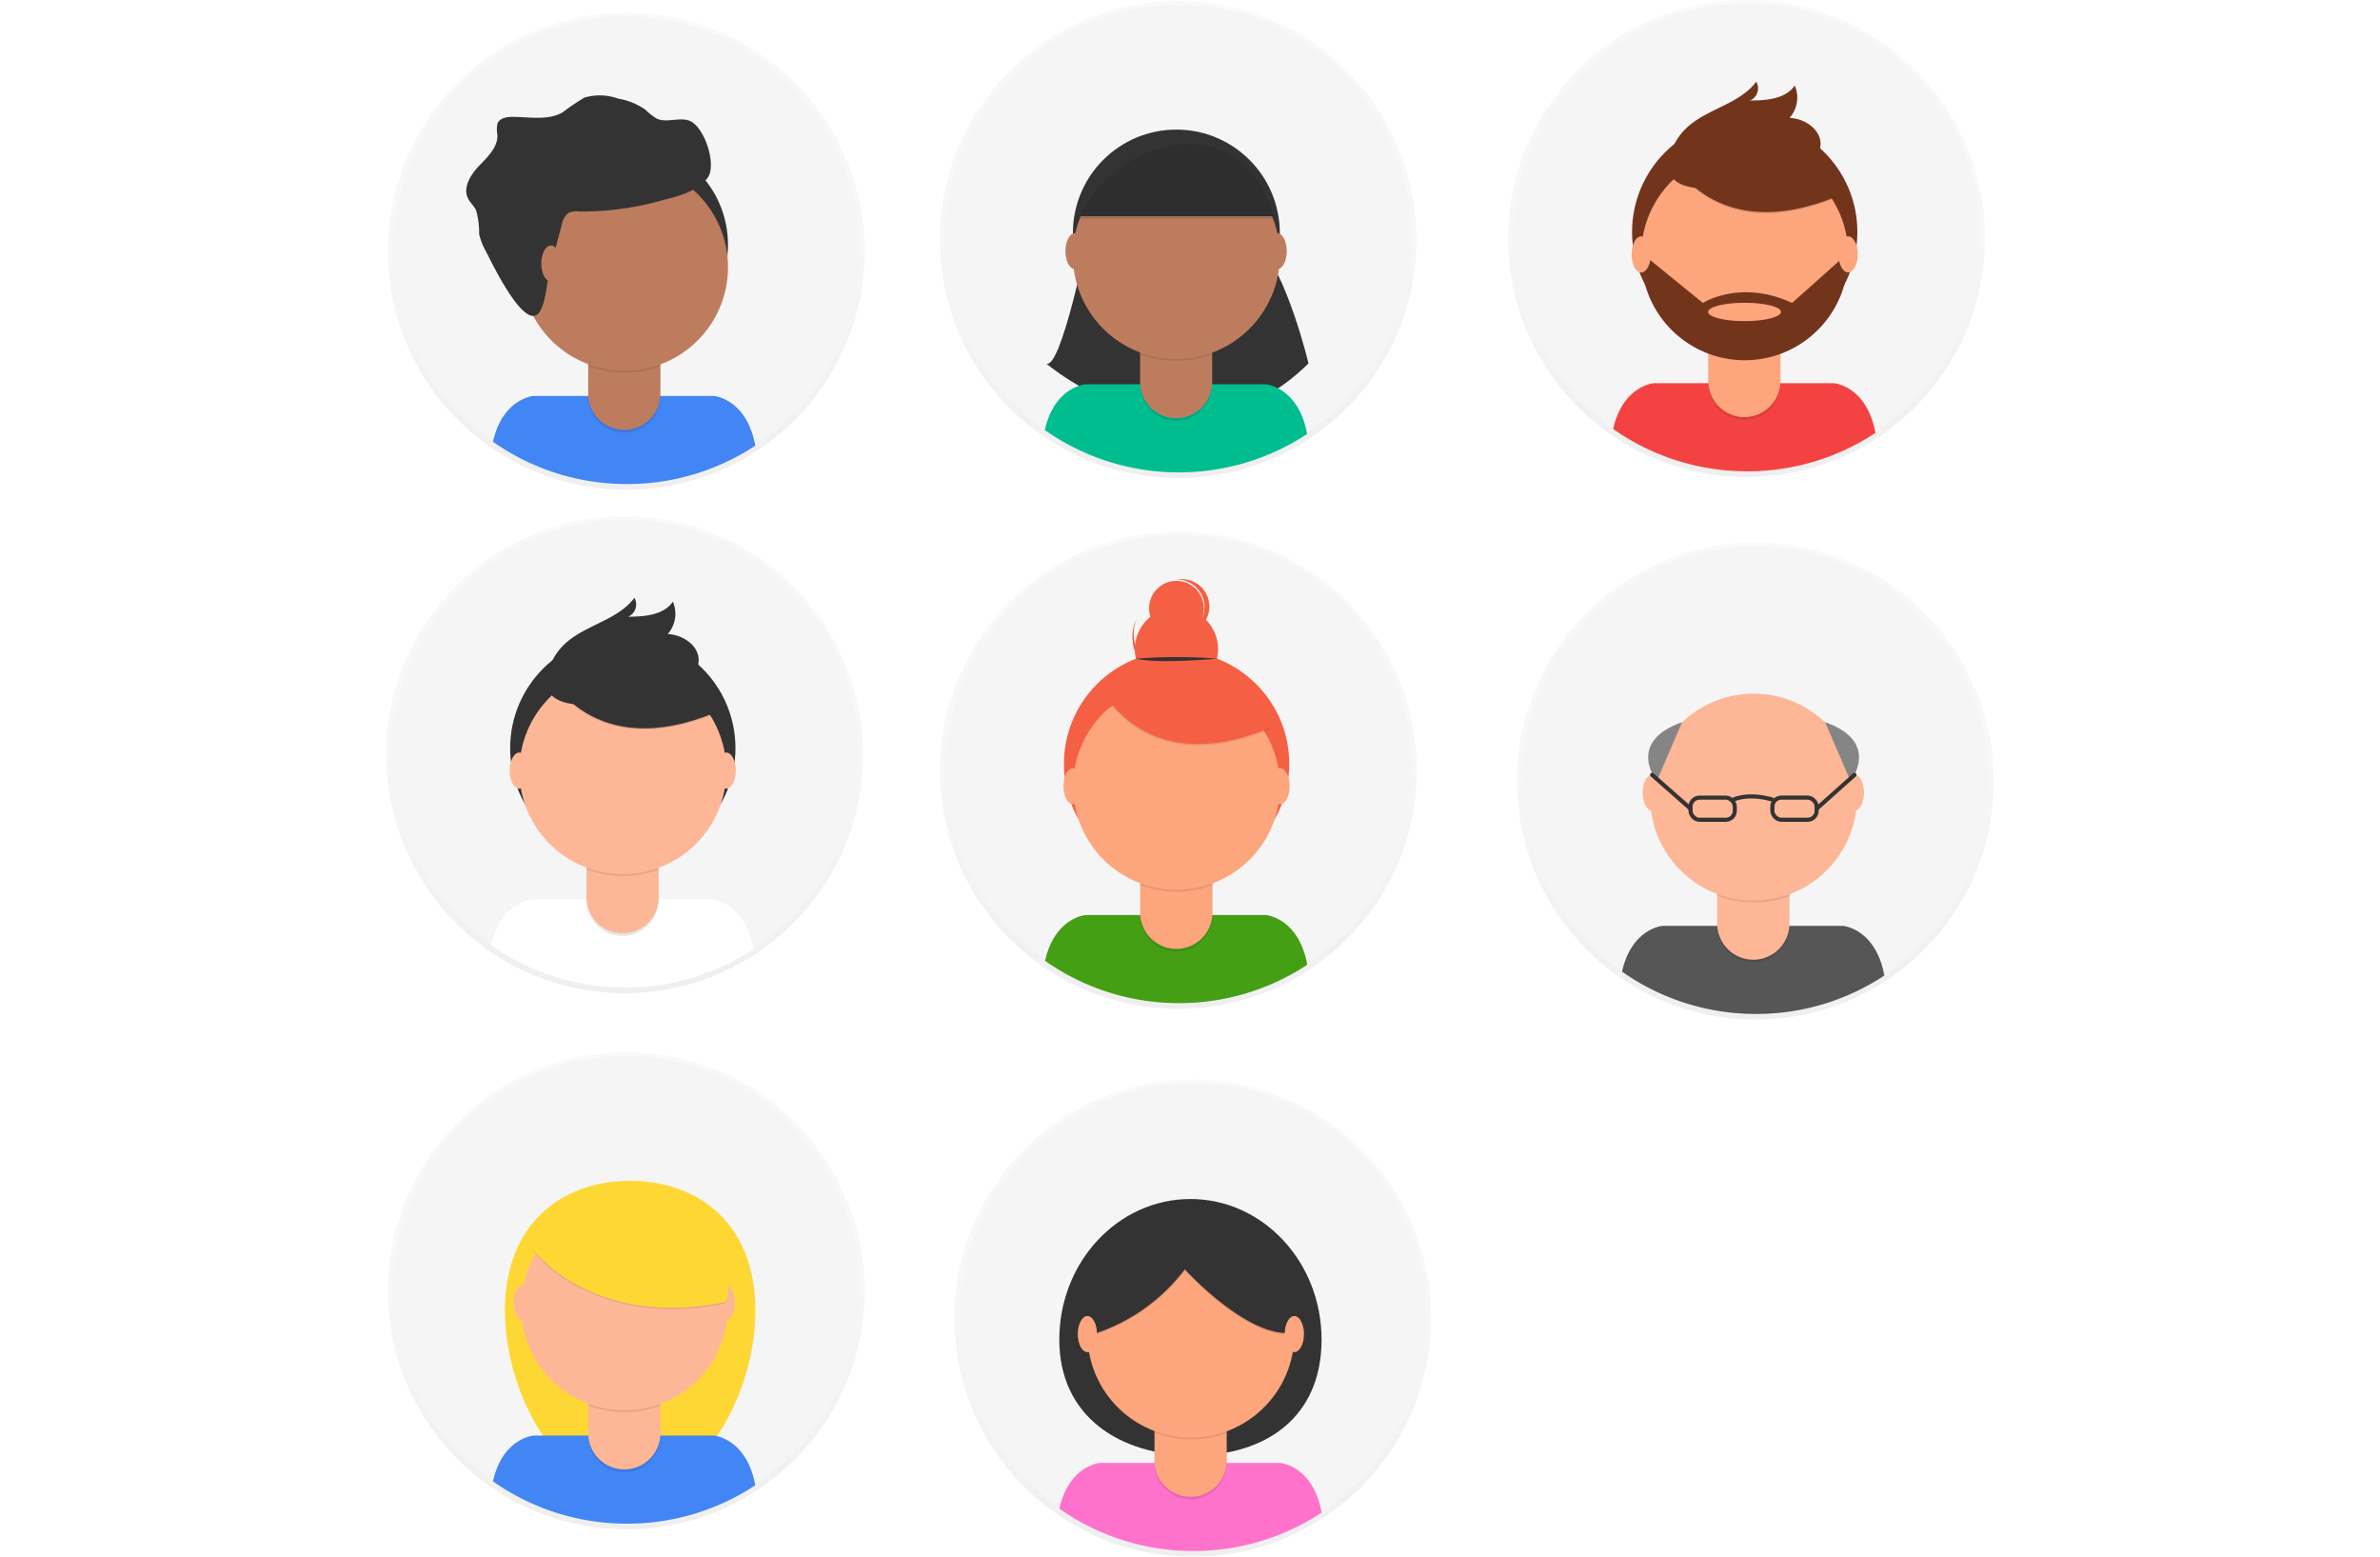 <svg xmlns="http://www.w3.org/2000/svg" xmlns:xlink="http://www.w3.org/1999/xlink" width="260" height="170" viewBox="0 0 260 170">
  <defs>
    <clipPath id="clip-path">
      <rect id="Rectangle_15" data-name="Rectangle 15" width="260" height="170" transform="translate(262 1377)" fill="#fff" stroke="#707070" stroke-width="1"/>
    </clipPath>
    <linearGradient id="linear-gradient" x1="0.5" y1="1" x2="0.5" gradientUnits="objectBoundingBox">
      <stop offset="0" stop-color="gray" stop-opacity="0.251"/>
      <stop offset="0.54" stop-color="gray" stop-opacity="0.122"/>
      <stop offset="1" stop-color="gray" stop-opacity="0.102"/>
    </linearGradient>
  </defs>
  <g id="_4" data-name="4" transform="translate(-262 -1377)" clip-path="url(#clip-path)">
    <g id="undraw_team_ih79" transform="translate(304.191 1377)">
      <g id="Group_69" data-name="Group 69" opacity="0.5">
        <circle id="Ellipse_40" data-name="Ellipse 40" cx="26.045" cy="26.045" r="26.045" transform="translate(0.187 1.393)" fill="url(#linear-gradient)"/>
      </g>
      <circle id="Ellipse_41" data-name="Ellipse 41" cx="25.494" cy="25.494" r="25.494" transform="translate(0.737 1.802)" fill="#f5f5f5"/>
      <path id="Path_272" data-name="Path 272" d="M73.336,68.994A25.375,25.375,0,0,0,87.351,64.8c-.939-5.133-4.515-5.427-4.515-5.427H63.124s-3.371.276-4.427,5a25.377,25.377,0,0,0,14.639,4.621Z" transform="translate(-47.033 -16.132)" fill="#4285f4"/>
      <circle id="Ellipse_42" data-name="Ellipse 42" cx="11.302" cy="11.302" r="11.302" transform="translate(14.734 15.433)" fill="#333"/>
      <path id="Path_273" data-name="Path 273" d="M22.065,36.985h7.886v6.308a3.942,3.942,0,0,1-3.942,3.942h0a3.942,3.942,0,0,1-3.942-3.942V36.985Z" opacity="0.1"/>
      <path id="Path_274" data-name="Path 274" d="M22.818,36.693H29.2a.753.753,0,0,1,.753.753V43a3.942,3.942,0,0,1-3.942,3.942h0A3.942,3.942,0,0,1,22.067,43V37.446a.753.753,0,0,1,.751-.753Z" fill="#be7c5e"/>
      <path id="Path_275" data-name="Path 275" d="M69.113,56.094A11.349,11.349,0,0,0,77,56.117v-.969H69.113Z" transform="translate(-47.033 -16.132)" opacity="0.1"/>
      <circle id="Ellipse_43" data-name="Ellipse 43" cx="11.302" cy="11.302" r="11.302" transform="translate(14.734 17.887)" fill="#be7c5e"/>
      <path id="Path_276" data-name="Path 276" d="M66.221,40.659a1.974,1.974,0,0,1,.737-1.279,2.1,2.1,0,0,1,1.175-.151,31.911,31.911,0,0,0,9.259-1.285c1.737-.425,3.6-.942,4.719-2.342s-.342-5.8-2.052-6.32c-1.124-.344-2.427.3-3.492-.207a6.781,6.781,0,0,1-1.232-.973,7.4,7.4,0,0,0-2.958-1.2,5.961,5.961,0,0,0-3.692-.112,26.936,26.936,0,0,0-2.407,1.629c-1.62.9-3.6.481-5.452.476-.627,0-1.375.126-1.625.7a2.869,2.869,0,0,0-.016,1.261c.054,1.348-1.059,2.4-1.991,3.371s-1.814,2.362-1.225,3.571c.225.461.636.809.87,1.265a8.84,8.84,0,0,1,.346,2.62,6.594,6.594,0,0,0,.735,1.888c.692,1.348,4.169,8.607,5.767,6.762.773-.9.9-3.5,1.211-4.666Q65.547,43.149,66.221,40.659Z" transform="translate(-47.033 -16.132)" fill="#333"/>
      <ellipse id="Ellipse_44" data-name="Ellipse 44" cx="1.052" cy="1.971" rx="1.052" ry="1.971" transform="translate(16.943 26.807)" fill="#be7c5e"/>
      <g id="Group_70" data-name="Group 70" opacity="0.5">
        <circle id="Ellipse_45" data-name="Ellipse 45" cx="26.045" cy="26.045" r="26.045" transform="translate(60.497 58.079)" fill="url(#linear-gradient)"/>
      </g>
      <circle id="Ellipse_46" data-name="Ellipse 46" cx="25.494" cy="25.494" r="25.494" transform="translate(61.097 58.463)" fill="#f5f5f5"/>
      <path id="Path_277" data-name="Path 277" d="M133.647,125.684a25.375,25.375,0,0,0,14.006-4.194c-.939-5.133-4.515-5.427-4.515-5.427h-19.7s-3.371.276-4.427,5A25.377,25.377,0,0,0,133.647,125.684Z" transform="translate(-47.033 -16.132)" fill="#449f14"/>
      <circle id="Ellipse_47" data-name="Ellipse 47" cx="12.307" cy="12.307" r="12.307" transform="translate(74.037 71.114)" fill="#f55f44"/>
      <path id="Path_278" data-name="Path 278" d="M82.373,93.67h7.886v6.308a3.942,3.942,0,0,1-3.942,3.942h0a3.942,3.942,0,0,1-3.942-3.942V93.67Z" opacity="0.1"/>
      <path id="Path_279" data-name="Path 279" d="M83.126,93.378h6.38a.753.753,0,0,1,.753.753v5.555a3.942,3.942,0,0,1-3.942,3.942h0a3.942,3.942,0,0,1-3.942-3.942V94.131a.753.753,0,0,1,.753-.753Z" fill="#fda57d"/>
      <path id="Path_280" data-name="Path 280" d="M129.422,112.78a11.349,11.349,0,0,0,7.886.022v-.969h-7.886Z" transform="translate(-47.033 -16.132)" opacity="0.1"/>
      <circle id="Ellipse_48" data-name="Ellipse 48" cx="11.302" cy="11.302" r="11.302" transform="translate(75.042 74.572)" fill="#fda57d"/>
      <circle id="Ellipse_49" data-name="Ellipse 49" cx="4.549" cy="4.549" r="4.549" transform="translate(81.78 66.354)" fill="#f55f44"/>
      <circle id="Ellipse_50" data-name="Ellipse 50" cx="2.987" cy="2.987" r="2.987" transform="translate(83.341 63.436)" fill="#f55f44"/>
      <path id="Path_281" data-name="Path 281" d="M131.388,89.528a4.549,4.549,0,0,1-2.371-5.816c-.031.063-.063.128-.092.193a4.549,4.549,0,0,0,8.3,3.724c.029-.065.056-.13.083-.2a4.549,4.549,0,0,1-5.922,2.1Z" transform="translate(-47.033 -16.132)" fill="#f55f44"/>
      <path id="Path_282" data-name="Path 282" d="M125.329,91.726s4.762,9.664,18.2,4.045L140.4,90.866l-5.544-1.991Z" transform="translate(-47.033 -16.132)" opacity="0.1"/>
      <path id="Path_283" data-name="Path 283" d="M125.329,91.583s4.762,9.664,18.2,4.045L140.4,90.722l-5.544-1.991Z" transform="translate(-47.033 -16.132)" fill="#f55f44"/>
      <path id="Path_284" data-name="Path 284" d="M129,88.063a56.15,56.15,0,0,1,8.805,0S131.3,88.668,129,88.063Z" transform="translate(-47.033 -16.132)" fill="#333"/>
      <path id="Path_285" data-name="Path 285" d="M134.044,79.386a2.993,2.993,0,0,0-.674.052h.173a2.985,2.985,0,0,1,.449,5.917,2.985,2.985,0,0,0,.054-5.969Z" transform="translate(-47.033 -16.132)" fill="#f55f44"/>
      <ellipse id="Ellipse_51" data-name="Ellipse 51" cx="1.052" cy="1.971" rx="1.052" ry="1.971" transform="translate(73.988 83.892)" fill="#fda57d"/>
      <ellipse id="Ellipse_52" data-name="Ellipse 52" cx="1.052" cy="1.971" rx="1.052" ry="1.971" transform="translate(96.594 83.892)" fill="#fda57d"/>
      <path id="Path_286" data-name="Path 286" d="M77.584,75.736l2.2-1.137.5,1.823-1.351.919Z" fill="#f55f44"/>
      <g id="Group_71" data-name="Group 71" opacity="0.5">
        <circle id="Ellipse_53" data-name="Ellipse 53" cx="26.045" cy="26.045" r="26.045" transform="translate(60.472 0.115)" fill="url(#linear-gradient)"/>
      </g>
      <circle id="Ellipse_54" data-name="Ellipse 54" cx="25.494" cy="25.494" r="25.494" transform="translate(61.023 0.524)" fill="#f5f5f5"/>
      <path id="Path_287" data-name="Path 287" d="M123.605,42.376s-2.89,14.239-4.468,13.451c0,0,15.215,13.143,28.649,0,0,0-2.366-10.035-5.782-13.451Z" transform="translate(-47.033 -16.132)" fill="#333"/>
      <path id="Path_288" data-name="Path 288" d="M133.622,67.72a25.375,25.375,0,0,0,14.015-4.194c-.939-5.133-4.515-5.427-4.515-5.427H123.408s-3.371.276-4.427,5A25.377,25.377,0,0,0,133.622,67.72Z" transform="translate(-47.033 -16.132)" fill="#00bd90"/>
      <circle id="Ellipse_55" data-name="Ellipse 55" cx="11.302" cy="11.302" r="11.302" transform="translate(75.017 14.154)" fill="#333"/>
      <path id="Path_289" data-name="Path 289" d="M82.348,35.706h7.886v6.308A3.942,3.942,0,0,1,86.3,45.956h0a3.942,3.942,0,0,1-3.942-3.942V35.706Z" opacity="0.1"/>
      <path id="Path_290" data-name="Path 290" d="M83.1,35.414h6.38a.753.753,0,0,1,.753.753v5.555A3.942,3.942,0,0,1,86.3,45.664h0a3.942,3.942,0,0,1-3.942-3.942V36.165A.753.753,0,0,1,83.1,35.414Z" fill="#be7c5e"/>
      <path id="Path_291" data-name="Path 291" d="M129.4,54.816a11.349,11.349,0,0,0,7.886.022v-.969H129.4Z" transform="translate(-47.033 -16.132)" opacity="0.1"/>
      <circle id="Ellipse_56" data-name="Ellipse 56" cx="11.302" cy="11.302" r="11.302" transform="translate(75.017 16.606)" fill="#be7c5e"/>
      <path id="Path_292" data-name="Path 292" d="M122.549,39.747H144.1s-1.841-8.7-9.987-8.147S122.549,39.747,122.549,39.747Z" transform="translate(-47.033 -16.132)" fill="#333"/>
      <ellipse id="Ellipse_57" data-name="Ellipse 57" cx="1.052" cy="1.971" rx="1.052" ry="1.971" transform="translate(74.199 25.456)" fill="#be7c5e"/>
      <ellipse id="Ellipse_58" data-name="Ellipse 58" cx="1.052" cy="1.971" rx="1.052" ry="1.971" transform="translate(96.277 25.456)" fill="#be7c5e"/>
      <path id="Path_293" data-name="Path 293" d="M122.549,40.039H144.1s-1.841-8.7-9.987-8.147S122.549,40.039,122.549,40.039Z" transform="translate(-47.033 -16.132)" opacity="0.1"/>
      <g id="Group_72" data-name="Group 72" opacity="0.5">
        <circle id="Ellipse_59" data-name="Ellipse 59" cx="26.045" cy="26.045" r="26.045" transform="translate(122.558 0)" fill="url(#linear-gradient)"/>
      </g>
      <circle id="Ellipse_60" data-name="Ellipse 60" cx="25.494" cy="25.494" r="25.494" transform="translate(123.158 0.382)" fill="#f5f5f5"/>
      <path id="Path_294" data-name="Path 294" d="M195.708,67.605a25.375,25.375,0,0,0,14.015-4.194c-.942-5.135-4.515-5.43-4.515-5.43H185.5s-3.371.276-4.427,5a25.377,25.377,0,0,0,14.639,4.623Z" transform="translate(-47.033 -16.132)" fill="#f44242"/>
      <circle id="Ellipse_61" data-name="Ellipse 61" cx="12.307" cy="12.307" r="12.307" transform="translate(136.101 13.032)" fill="#72351c"/>
      <path id="Path_295" data-name="Path 295" d="M144.434,35.589h7.886V41.9a3.942,3.942,0,0,1-3.942,3.949h0a3.942,3.942,0,0,1-3.942-3.942V35.589Z" opacity="0.1"/>
      <path id="Path_296" data-name="Path 296" d="M145.18,35.3h6.38a.753.753,0,0,1,.753.753v5.556a3.942,3.942,0,0,1-3.942,3.942h0a3.942,3.942,0,0,1-3.942-3.942V36.05a.753.753,0,0,1,.753-.753Z" fill="#fda57d"/>
      <path id="Path_297" data-name="Path 297" d="M191.476,54.7a11.349,11.349,0,0,0,7.886.022v-.969h-7.886Z" transform="translate(-47.033 -16.132)" opacity="0.1"/>
      <circle id="Ellipse_62" data-name="Ellipse 62" cx="11.302" cy="11.302" r="11.302" transform="translate(137.105 16.491)" fill="#fda57d"/>
      <path id="Path_298" data-name="Path 298" d="M187.39,33.645s4.762,9.664,18.2,4.045l-3.128-4.906-5.544-1.991Z" transform="translate(-47.033 -16.132)" opacity="0.1"/>
      <path id="Path_299" data-name="Path 299" d="M187.39,33.5s4.762,9.664,18.2,4.045l-3.128-4.906-5.544-1.991Z" transform="translate(-47.033 -16.132)" fill="#72351c"/>
      <path id="Path_300" data-name="Path 300" d="M187.347,32.85a6.528,6.528,0,0,1,1.618-2.632c2.223-2.2,5.868-2.661,7.738-5.169a1.463,1.463,0,0,1-.674,2.063c1.8-.011,3.868-.169,4.879-1.643a3.351,3.351,0,0,1-.564,3.537c1.587.072,3.281,1.148,3.385,2.735a3.16,3.16,0,0,1-1.463,2.663,8.044,8.044,0,0,1-2.951,1.1C196.3,36.183,185.379,38.972,187.347,32.85Z" transform="translate(-47.033 -16.132)" fill="#72351c"/>
      <path id="Path_301" data-name="Path 301" d="M206.742,44.024h-.3l-5.83,5.194c-5.618-2.629-9.74,0-9.74,0l-6.113-4.976-.616.076a11.3,11.3,0,1,0,22.6-.29ZM195.424,51.2c-2.2,0-3.98-.449-3.98-1s1.782-1,3.98-1,3.98.449,3.98,1-1.782,1-3.982,1Z" transform="translate(-47.033 -16.132)" fill="#72351c"/>
      <ellipse id="Ellipse_63" data-name="Ellipse 63" cx="1.052" cy="1.971" rx="1.052" ry="1.971" transform="translate(136.049 25.811)" fill="#fda57d"/>
      <ellipse id="Ellipse_64" data-name="Ellipse 64" cx="1.052" cy="1.971" rx="1.052" ry="1.971" transform="translate(158.655 25.811)" fill="#fda57d"/>
      <g id="Group_73" data-name="Group 73" opacity="0.5">
        <circle id="Ellipse_65" data-name="Ellipse 65" cx="26.045" cy="26.045" r="26.045" transform="translate(0 56.373)" fill="url(#linear-gradient)"/>
      </g>
      <circle id="Ellipse_66" data-name="Ellipse 66" cx="25.494" cy="25.494" r="25.494" transform="translate(0.6 56.757)" fill="#f5f5f5"/>
      <path id="Path_302" data-name="Path 302" d="M73.15,123.978a25.375,25.375,0,0,0,14.012-4.194c-.939-5.133-4.515-5.427-4.515-5.427H62.926s-3.371.276-4.427,5a25.377,25.377,0,0,0,14.651,4.621Z" transform="translate(-47.033 -16.132)" fill="#fff"/>
      <circle id="Ellipse_67" data-name="Ellipse 67" cx="12.307" cy="12.307" r="12.307" transform="translate(13.54 69.408)" fill="#333"/>
      <path id="Path_303" data-name="Path 303" d="M21.876,91.965h7.886v6.308a3.942,3.942,0,0,1-3.942,3.942h0a3.942,3.942,0,0,1-3.942-3.942V91.965Z" opacity="0.1"/>
      <path id="Path_304" data-name="Path 304" d="M22.629,91.672h6.38a.753.753,0,0,1,.753.753v5.56a3.942,3.942,0,0,1-3.942,3.942h0a3.942,3.942,0,0,1-3.944-3.942V92.423a.753.753,0,0,1,.753-.753Z" fill="#fdb797"/>
      <path id="Path_305" data-name="Path 305" d="M68.925,111.074a11.349,11.349,0,0,0,7.886.022v-.975H68.925Z" transform="translate(-47.033 -16.132)" opacity="0.1"/>
      <circle id="Ellipse_68" data-name="Ellipse 68" cx="11.302" cy="11.302" r="11.302" transform="translate(14.545 72.866)" fill="#fdb797"/>
      <path id="Path_306" data-name="Path 306" d="M64.832,90.018s4.762,9.664,18.2,4.045l-3.128-4.906-5.544-1.991Z" transform="translate(-47.033 -16.132)" opacity="0.1"/>
      <path id="Path_307" data-name="Path 307" d="M64.832,89.877s4.762,9.664,18.2,4.045l-3.128-4.906-5.544-1.991Z" transform="translate(-47.033 -16.132)" fill="#333"/>
      <path id="Path_308" data-name="Path 308" d="M64.789,89.221a6.529,6.529,0,0,1,1.618-2.632c2.223-2.2,5.868-2.661,7.738-5.169a1.463,1.463,0,0,1-.674,2.063c1.8-.011,3.868-.169,4.879-1.643a3.351,3.351,0,0,1-.564,3.537c1.587.072,3.281,1.148,3.385,2.735a3.16,3.16,0,0,1-1.463,2.663,8.15,8.15,0,0,1-2.953,1.112C73.738,92.558,62.821,95.347,64.789,89.221Z" transform="translate(-47.033 -16.132)" fill="#333"/>
      <ellipse id="Ellipse_69" data-name="Ellipse 69" cx="1.052" cy="1.971" rx="1.052" ry="1.971" transform="translate(13.489 82.186)" fill="#fdb797"/>
      <ellipse id="Ellipse_70" data-name="Ellipse 70" cx="1.052" cy="1.971" rx="1.052" ry="1.971" transform="translate(36.095 82.186)" fill="#fdb797"/>
      <g id="Group_74" data-name="Group 74" opacity="0.5">
        <circle id="Ellipse_71" data-name="Ellipse 71" cx="26.045" cy="26.045" r="26.045" transform="translate(123.529 59.261)" fill="url(#linear-gradient)"/>
      </g>
      <circle id="Ellipse_72" data-name="Ellipse 72" cx="25.494" cy="25.494" r="25.494" transform="translate(124.08 59.67)" fill="#f5f5f5"/>
      <path id="Path_309" data-name="Path 309" d="M196.679,126.866a25.375,25.375,0,0,0,14.015-4.194c-.939-5.133-4.515-5.427-4.515-5.427H186.464s-3.371.276-4.427,5a25.377,25.377,0,0,0,14.642,4.621Z" transform="translate(-47.033 -16.132)" fill="#565656"/>
      <path id="Path_310" data-name="Path 310" d="M145.4,94.852h7.886v6.308a3.942,3.942,0,0,1-3.942,3.942h0a3.942,3.942,0,0,1-3.944-3.942Z" opacity="0.1"/>
      <path id="Path_311" data-name="Path 311" d="M146.158,94.56h6.38a.753.753,0,0,1,.753.753v5.555a3.942,3.942,0,0,1-3.942,3.942h0a3.942,3.942,0,0,1-3.944-3.942V95.313a.753.753,0,0,1,.753-.753Z" fill="#fdb797"/>
      <path id="Path_312" data-name="Path 312" d="M192.453,113.962a11.349,11.349,0,0,0,7.886.022v-.969h-7.886Z" transform="translate(-47.033 -16.132)" opacity="0.1"/>
      <circle id="Ellipse_73" data-name="Ellipse 73" cx="11.302" cy="11.302" r="11.302" transform="translate(138.074 75.754)" fill="#fdb797"/>
      <ellipse id="Ellipse_74" data-name="Ellipse 74" cx="1.052" cy="1.971" rx="1.052" ry="1.971" transform="translate(137.256 84.602)" fill="#fdb797"/>
      <ellipse id="Ellipse_75" data-name="Ellipse 75" cx="1.052" cy="1.971" rx="1.052" ry="1.971" transform="translate(159.334 84.602)" fill="#fdb797"/>
      <rect id="Rectangle_30" data-name="Rectangle 30" width="4.834" height="2.418" rx="0.978" transform="translate(142.49 87.11)" fill="none" stroke="#333" stroke-miterlimit="10" stroke-width="0.449"/>
      <rect id="Rectangle_31" data-name="Rectangle 31" width="4.834" height="2.418" rx="0.978" transform="translate(156.264 89.526) rotate(180)" fill="none" stroke="#333" stroke-miterlimit="10" stroke-width="0.449"/>
      <path id="Path_313" data-name="Path 313" d="M194.173,103.476s1.533-.832,4.382,0" transform="translate(-47.033 -16.132)" fill="none" stroke="#333" stroke-miterlimit="10" stroke-width="0.449"/>
      <path id="Path_314" data-name="Path 314" d="M204.223,95,207,101.44S210.387,97.165,204.223,95Z" transform="translate(-47.033 -16.132)" fill="#858585"/>
      <line id="Line_8" data-name="Line 8" y1="3.697" x2="4.14" transform="translate(156.264 84.622)" fill="none" stroke="#333" stroke-linecap="round" stroke-linejoin="round" stroke-width="0.449"/>
      <path id="Path_315" data-name="Path 315" d="M188.6,95l-2.773,6.443S182.435,97.165,188.6,95Z" transform="translate(-47.033 -16.132)" fill="#858585"/>
      <line id="Line_9" data-name="Line 9" x1="4.196" y1="3.697" transform="translate(138.294 84.622)" fill="none" stroke="#333" stroke-linecap="round" stroke-linejoin="round" stroke-width="0.449"/>
      <g id="Group_75" data-name="Group 75" opacity="0.5">
        <circle id="Ellipse_76" data-name="Ellipse 76" cx="26.045" cy="26.045" r="26.045" transform="translate(0.187 114.924)" fill="url(#linear-gradient)"/>
      </g>
      <circle id="Ellipse_77" data-name="Ellipse 77" cx="25.494" cy="25.494" r="25.494" transform="translate(0.737 115.333)" fill="#f5f5f5"/>
      <path id="Path_316" data-name="Path 316" d="M87.366,159.251c0,9.39-6.126,19.842-13.684,19.842S60,168.64,60,159.251s6.126-14.158,13.684-14.158S87.366,149.864,87.366,159.251Z" transform="translate(-47.033 -16.132)" fill="#fdd835"/>
      <path id="Path_317" data-name="Path 317" d="M73.336,182.531a25.375,25.375,0,0,0,14.015-4.194c-.939-5.133-4.515-5.427-4.515-5.427H63.124s-3.371.276-4.427,5A25.377,25.377,0,0,0,73.336,182.531Z" transform="translate(-47.033 -16.132)" fill="#4285f4"/>
      <path id="Path_318" data-name="Path 318" d="M22.065,150.515h7.886v6.308a3.942,3.942,0,0,1-3.942,3.942h0a3.942,3.942,0,0,1-3.942-3.942v-6.308Z" opacity="0.1"/>
      <path id="Path_319" data-name="Path 319" d="M22.818,150.223H29.2a.753.753,0,0,1,.753.753v5.555a3.942,3.942,0,0,1-3.942,3.942h0a3.942,3.942,0,0,1-3.942-3.942v-5.555A.753.753,0,0,1,22.818,150.223Z" fill="#fdb797"/>
      <path id="Path_320" data-name="Path 320" d="M69.113,169.625a11.349,11.349,0,0,0,7.886.022v-.969H69.113Z" transform="translate(-47.033 -16.132)" opacity="0.1"/>
      <circle id="Ellipse_78" data-name="Ellipse 78" cx="11.302" cy="11.302" r="11.302" transform="translate(14.734 131.417)" fill="#fdb797"/>
      <ellipse id="Ellipse_79" data-name="Ellipse 79" cx="1.052" cy="1.971" rx="1.052" ry="1.971" transform="translate(13.916 140.265)" fill="#fdb797"/>
      <ellipse id="Ellipse_80" data-name="Ellipse 80" cx="1.052" cy="1.971" rx="1.052" ry="1.971" transform="translate(35.994 140.265)" fill="#fdb797"/>
      <path id="Path_321" data-name="Path 321" d="M63.054,152.72s6.389,8.745,21.042,5.758c0,0,1.636-1.991-2.346-8.1S66.679,145.256,63.054,152.72Z" transform="translate(-47.033 -16.132)" opacity="0.1"/>
      <path id="Path_322" data-name="Path 322" d="M63.054,152.578s6.389,8.745,21.042,5.758c0,0,1.636-1.991-2.346-8.1S66.679,145.115,63.054,152.578Z" transform="translate(-47.033 -16.132)" fill="#fdd835"/>
      <g id="Group_76" data-name="Group 76" opacity="0.5">
        <circle id="Ellipse_81" data-name="Ellipse 81" cx="26.045" cy="26.045" r="26.045" transform="translate(62.059 117.91)" fill="url(#linear-gradient)"/>
      </g>
      <circle id="Ellipse_82" data-name="Ellipse 82" cx="25.494" cy="25.494" r="25.494" transform="translate(62.661 118.295)" fill="#f5f5f5"/>
      <path id="Path_323" data-name="Path 323" d="M149.214,162.433c0,8.482-6.093,12.655-14.006,12.655s-14.644-4.173-14.644-12.655,6.414-15.356,14.325-15.356S149.214,153.945,149.214,162.433Z" transform="translate(-47.033 -16.132)" fill="#333"/>
      <path id="Path_324" data-name="Path 324" d="M135.208,185.516a25.375,25.375,0,0,0,14.017-4.194c-.939-5.133-4.515-5.427-4.515-5.427H125s-3.371.276-4.427,5a25.377,25.377,0,0,0,14.639,4.621Z" transform="translate(-47.033 -16.132)" fill="#ff72cb"/>
      <path id="Path_325" data-name="Path 325" d="M83.937,153.5h7.886V159.8a3.942,3.942,0,0,1-3.951,3.949h0a3.942,3.942,0,0,1-3.942-3.942V153.5Z" opacity="0.1"/>
      <path id="Path_326" data-name="Path 326" d="M84.688,153.21h6.38a.753.753,0,0,1,.753.753v5.555a3.942,3.942,0,0,1-3.949,3.942h0a3.942,3.942,0,0,1-3.942-3.942v-5.558a.753.753,0,0,1,.753-.753Z" fill="#fda57d"/>
      <path id="Path_327" data-name="Path 327" d="M130.986,172.611a11.349,11.349,0,0,0,7.886.022v-.969h-7.886Z" transform="translate(-47.033 -16.132)" opacity="0.1"/>
      <circle id="Ellipse_83" data-name="Ellipse 83" cx="11.302" cy="11.302" r="11.302" transform="translate(76.606 134.402)" fill="#fda57d"/>
      <path id="Path_328" data-name="Path 328" d="M121.915,162.575a20.269,20.269,0,0,0,12.361-7.677s7.039,7.749,11.943,6.895c0,0,2.843-2.987,0-5.971s-5.048-6.753-8.814-6.257-8.389.71-10.378,2.488S121.915,162.575,121.915,162.575Z" transform="translate(-47.033 -16.132)" opacity="0.1"/>
      <path id="Path_329" data-name="Path 329" d="M121.915,162.433a20.269,20.269,0,0,0,12.361-7.677s7.039,7.749,11.943,6.895c0,0,2.843-2.987,0-5.971s-5.048-6.753-8.814-6.257-8.38.7-10.369,2.5S121.915,162.433,121.915,162.433Z" transform="translate(-47.033 -16.132)" fill="#333"/>
      <ellipse id="Ellipse_84" data-name="Ellipse 84" cx="1.052" cy="1.971" rx="1.052" ry="1.971" transform="translate(75.55 143.724)" fill="#fda57d"/>
      <ellipse id="Ellipse_85" data-name="Ellipse 85" cx="1.052" cy="1.971" rx="1.052" ry="1.971" transform="translate(98.156 143.724)" fill="#fda57d"/>
    </g>
  </g>
</svg>
